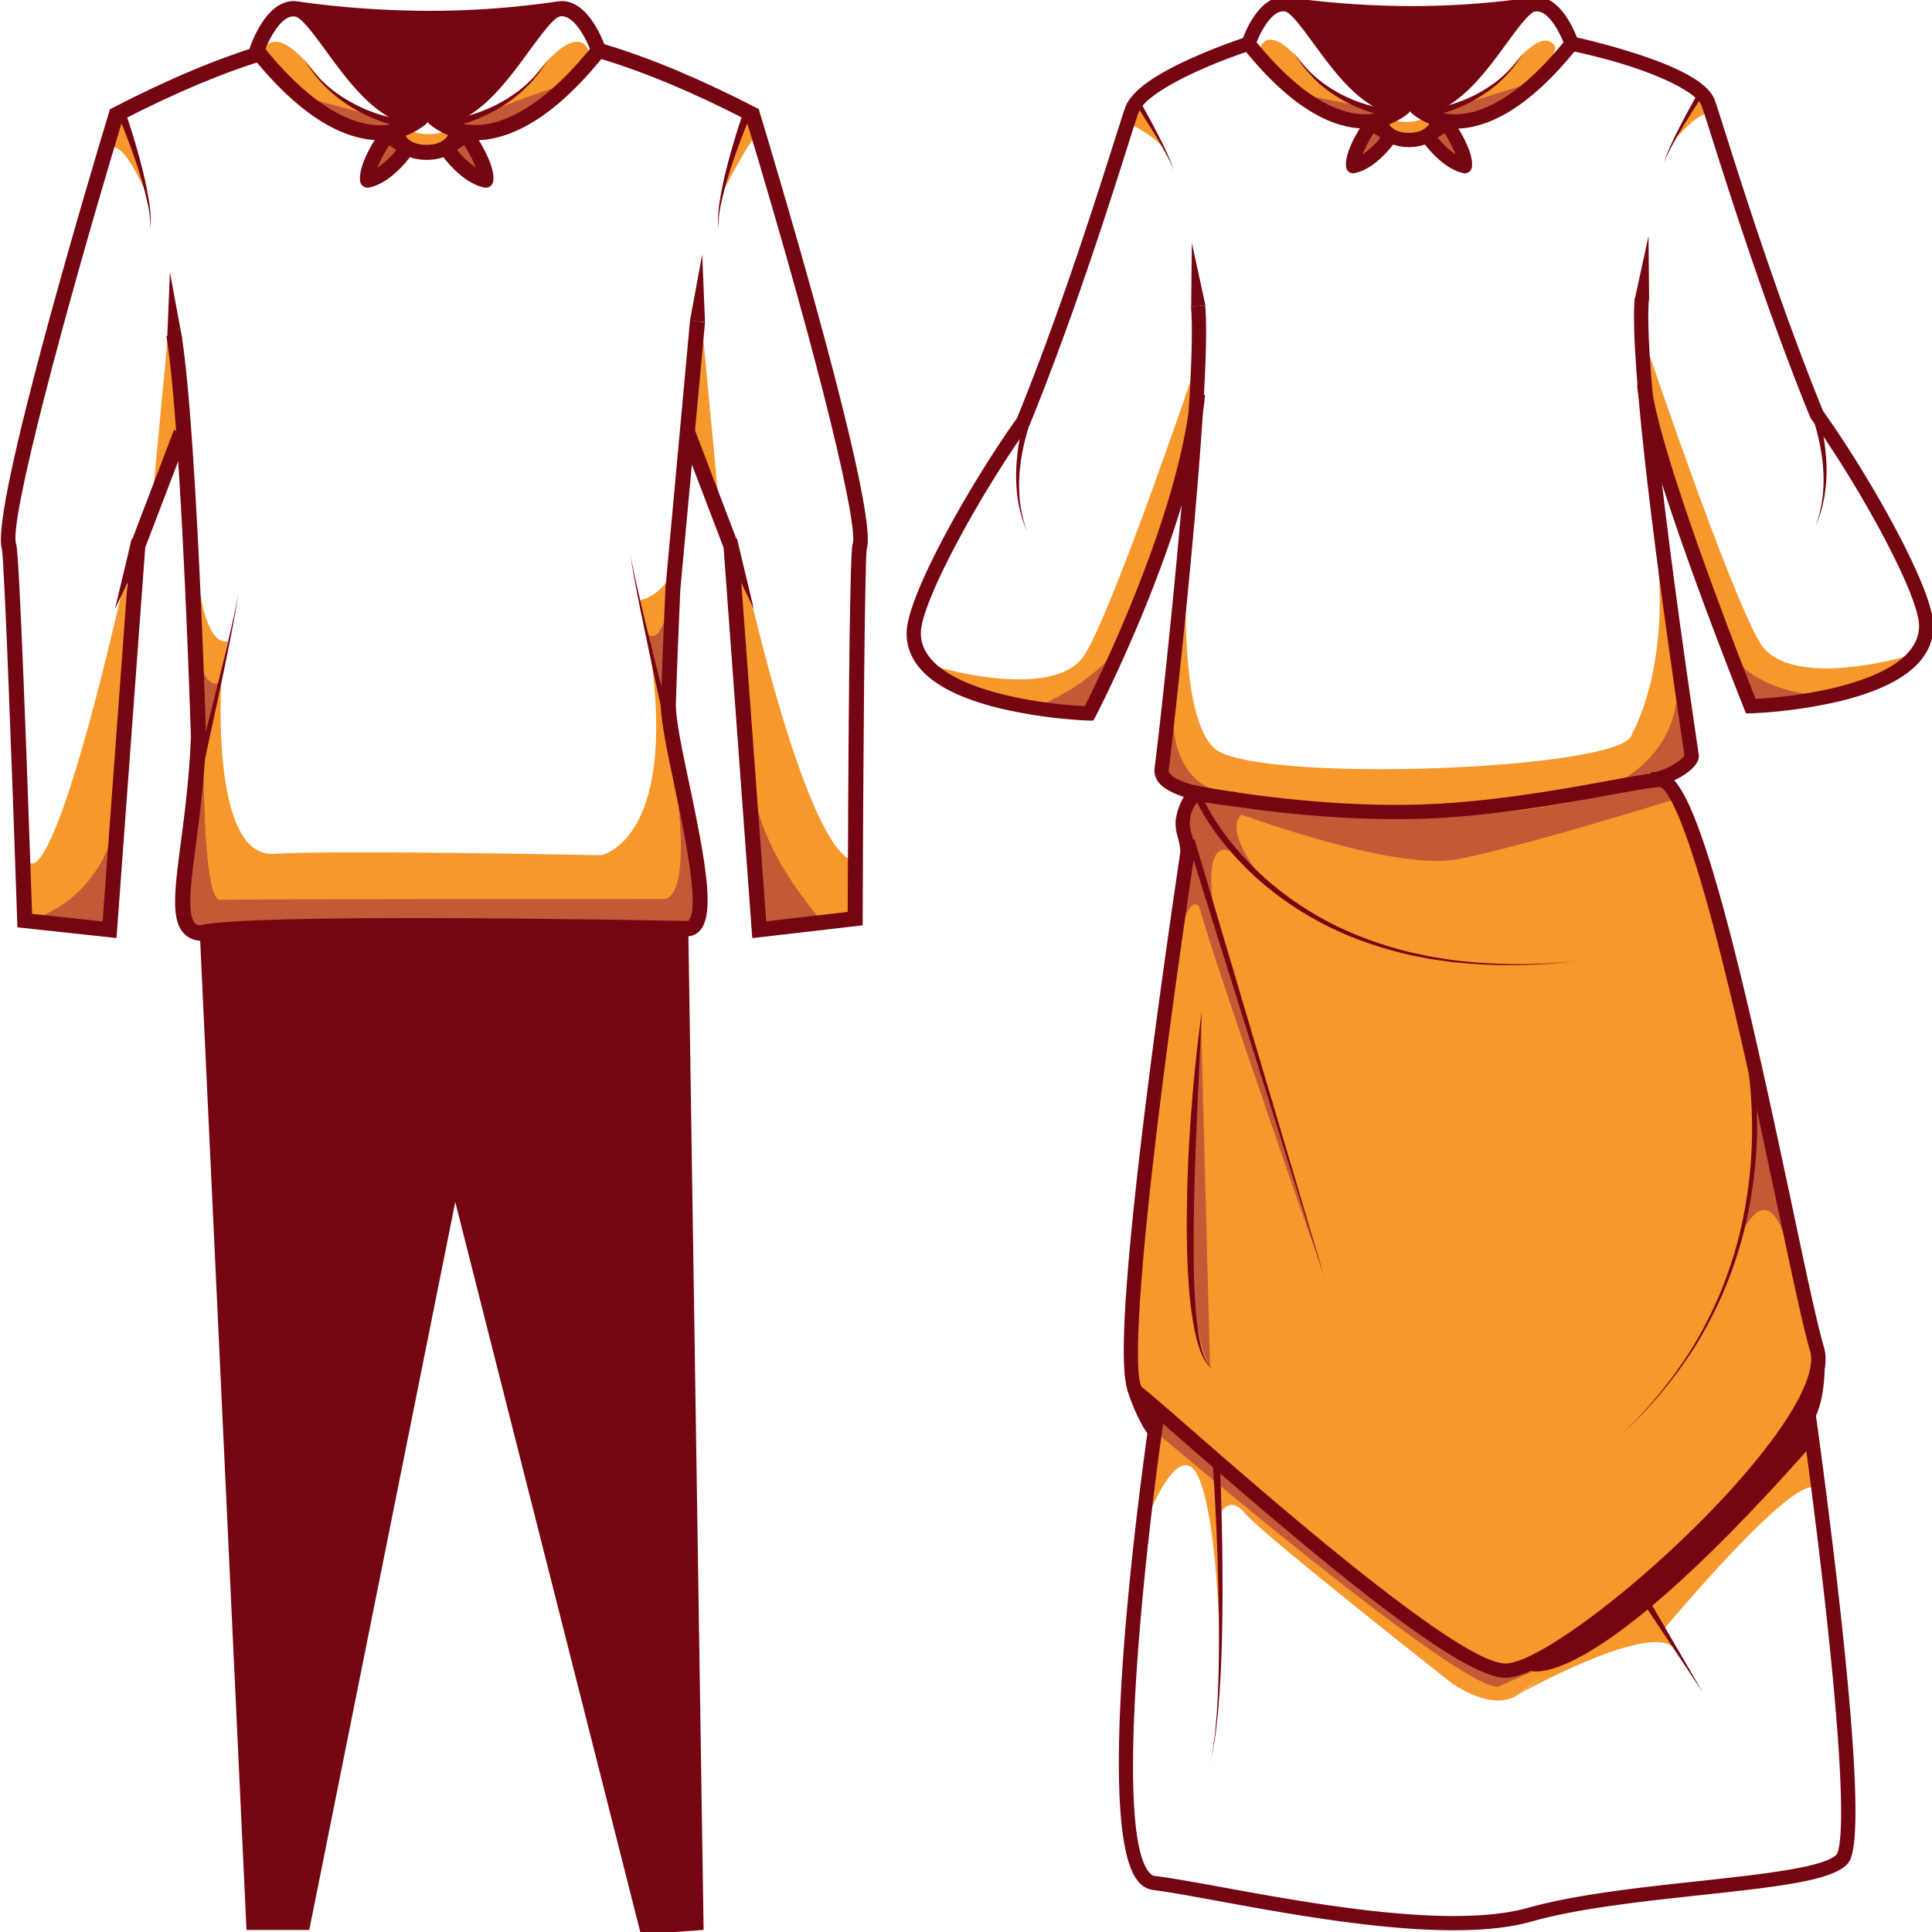 <svg xmlns="http://www.w3.org/2000/svg" viewBox="0 0 700 700">
  <title>Artboard 3 copy 9</title>
  <g id="Midtones">
    <path d="M10.77,312.37s8,14,35-105l1,33-8,97-31-3Z" fill="#f7982d"/>
    <path d="M309.27,311.37s-14.5,6.5-41.5-112.5c-1,33,1,41.5,1,41.5l8,97,31-3Z" fill="#f7982d"/>
    <path d="M71.77,210.37c2,14.43,5.38,22.84,10.75,22L73.77,271.7Z" fill="#f7982d"/>
    <path d="M231.52,217.62c6.16-1.45,10.58-6.06,13.58-13.25l-3.33,55.33Z" fill="#f7982d"/>
    <path d="M80.27,245.37s-4.5,65.5,19,64,118.5.5,118.5.5,27.5-5,18-72.5c8.5,35.5,17.5,79,17.5,79s5,20-6,21-174.5,0-174.5,0-6.5,7-6-22.5S80.27,245.37,80.27,245.37Z" fill="#f7982d"/>
    <polygon points="60.77 122.37 55.27 180.37 66.28 156.37 60.77 122.37" fill="#f7982d"/>
    <polygon points="254.78 122.37 260.27 180.37 249.28 156.37 254.78 122.37" fill="#f7982d"/>
    <path d="M261.77,69.7s10-19.33,11.67-19.67c-1.67-6.33-3.33-9-3.33-9Z" fill="#f7982d"/>
    <path d="M39.44,53c5.13-.55,9.21,8,13.33,16.33l-8.33-28Z" fill="#f7982d"/>
    <path d="M95.77,18s4-12,22,13c7.33,6.33,25.67,13.67,25.67,13.67l-8,4.67S98.77,33.7,95.77,18Z" fill="#f7982d"/>
    <path d="M213.11,18s-4-12-22,13c-7.33,6.33-25.67,13.67-25.67,13.67l8,4.67S210.11,33.7,213.11,18Z" fill="#f7982d"/>
    <path d="M147.77,47a18.65,18.65,0,0,0,14.33.33c8-3,2,3.67,2,3.67s1,3.67-8.67,3.67S142.44,50,147.77,47Z" fill="#f7982d"/>
    <polygon points="135.11 65.7 147.78 53.7 140.44 49.37 135.11 65.7" fill="#f7982d"/>
    <path d="M162.77,55l12,8.67-5-15S161.44,52.7,162.77,55Z" fill="#f7982d"/>
    <path d="M456.77,16.88s3.48-10.45,19.15,11.32c6.38,5.51,22.34,11.9,22.34,11.9l-7,4.06S459.39,30.51,456.77,16.88Z" fill="#f7982d"/>
    <path d="M563.58,17.21S560.1,6.76,544.43,28.53C538,34,522.09,40.42,522.09,40.42l7,4.06S561,30.85,563.58,17.21Z" fill="#f7982d"/>
    <path d="M503,42.79a16.23,16.23,0,0,0,12.48.29c7-2.61,1.74,3.19,1.74,3.19s.87,3.19-7.54,3.19S498.4,45.4,503,42.79Z" fill="#f7982d"/>
    <polygon points="492.01 59.04 503.04 48.59 496.66 44.82 492.01 59.04" fill="#f7982d"/>
    <path d="M518.76,51.42,529.21,59,524.86,45.9S517.6,49.39,518.76,51.42Z" fill="#f7982d"/>
    <path d="M339.77,241.7s42.67,12.67,53.33-4.67,40-104,40-104V161.7l-37.33,96S348.44,257,339.77,241.7Z" fill="#f7982d"/>
    <path d="M691.11,237.7s-42.67,12.67-53.33-4.67-40-104-40-104V157.7l37.33,96S682.44,253,691.11,237.7Z" fill="#f7982d"/>
    <path d="M429.77,211.37s-2.32,49.56,10.5,60c15.56,12.67,150.1,7.63,151-5.5,0,0,14-23,9-66.5,8,45,13,75.5,13,75.5s-8,9-17.5,9-86.5,21-157.5,4c-16.5-3.5-19-2.5-16-22S429.77,211.37,429.77,211.37Z" fill="#f7982d"/>
    <path d="M605.77,51.87s10-12.5,14-10.5l-3-7.5Z" fill="#f7982d"/>
    <path d="M409.27,44.87s11,5,13,10.5l-10.5-18Z" fill="#f7982d"/>
    <path d="M438.27,287.87s-11.5-.5-8.5,10.5-2,17-2,17-22,169-17,185,123,102,123,102,15,5,20,1,104-74,105-106-17.33-76-17.33-76-19.67-129-37.67-137S438.27,287.87,438.27,287.87Z" fill="#f7982d"/>
    <path d="M416.44,548.37s.59-1.5,1.58-3.61c3.35-7.15,11.27-21.4,16.42-9.05,6.67,16,7.33,57.33,7.33,57.33l-.67-65.33-23.33-16Z" fill="#f7982d"/>
    <path d="M441.77,549s3.33-8,9.33-.67,74.67,61.33,74.67,61.33,15.33,11.33,24.67,4,30-18.67,30-18.67L441.11,527.7Z" fill="#f7982d"/>
    <path d="M550.44,613.7s46.33-25.83,55.83-16.83l-9-16.5Z" fill="#f7982d"/>
    <path d="M602.77,590.37s50-60,55.5-50.5l-4-23-57,63.5Z" fill="#f7982d"/>
  </g>
  <g id="Darker_Mids" data-name="Darker Mids">
    <path d="M13.77,332.37s26-8,29.33-41.33l-4,44.67Z" fill="#c45937"/>
    <path d="M273.11,286.37l2,51.33,23.33-3.33S276.44,311,273.11,286.37Z" fill="#c45937"/>
    <path d="M233.77,229c3,3.15,5.46,1.09,7.33-5.33L240.44,255Z" fill="#c45937"/>
    <path d="M72.11,238.37c1.54,6.77,3.89,10.5,7.67,9l-7,25.67Z" fill="#c45937"/>
    <path d="M73.77,269.7s-.67,56.67,6,56.33,161-.33,161-.33,10.33,1.33,3.67-45l9,48.33s.33,9-7.33,9.67-175,0-175,0-6.67-1-4.67-15.67S73.77,269.7,73.77,269.7Z" fill="#c45937"/>
    <path d="M167.77,44s37.33-14.67,36.33-12.67c-19,15.33-29.33,16.33-29.33,16.33S165.77,50.7,167.77,44Z" fill="#c45937"/>
    <path d="M143.11,44l-35-9.33s20.67,14,25.33,13.67S143.11,44,143.11,44Z" fill="#c45937"/>
    <polygon points="139.44 49.7 133.78 64.7 148.11 53.7 139.44 49.7" fill="#c45937"/>
    <polygon points="161.78 54.04 174.78 65.04 170.44 47.7 161.78 54.04" fill="#c45937"/>
    <path d="M440.44,334.37s-6-30.67,5.33-26l-12-20s-6,8.67-6,12S440.44,334.37,440.44,334.37Z" fill="#c45937"/>
    <path d="M424.44,356.37s4-34,10-28c6,22,45.33,134,45.33,134l-48-156.67Z" fill="#c45937"/>
    <path d="M458.27,319.37s-23.5-27,.5-26.5l-25-4.5S448.77,313.87,458.27,319.37Z" fill="#c45937"/>
    <path d="M630.44,448.37S641.11,421,649.11,457l-11.33-64.67S635.11,437,630.44,448.37Z" fill="#c45937"/>
    <path d="M438.44,495.7c-9.53-17.49-8-67.81-3.33-127.33" fill="#c45937"/>
    <path d="M419.77,519.7S531.11,614.37,543.11,611l12-5.33-12-.67L520.44,593.7,415.11,507Z" fill="#c45937"/>
    <path d="M444.77,293.37s59.5,22.44,83,18,78-21.44,78-21.44l-4-8C516.85,311.15,429.47,284.85,444.77,293.37Z" fill="#c45937"/>
    <path d="M425.11,259.37S423.44,284,444.77,287.7l-22.67-4S418.44,266.7,425.11,259.37Z" fill="#c45937"/>
    <path d="M581.44,285.7s26.33-9.33,26.33-37l5,27.67Z" fill="#c45937"/>
    <path d="M377.27,255.37s22-9,30.5-25l-12.5,28.5Z" fill="#c45937"/>
    <path d="M626.27,236.37l8.5,19.5,32.5-4S640.77,254.87,626.27,236.37Z" fill="#c45937"/>
    <polygon points="495.77 46.87 490.77 58.37 505.27 50.37 495.77 46.87" fill="#c45937"/>
    <polygon points="516.77 50.37 529.77 60.37 525.27 44.87 516.77 50.37" fill="#c45937"/>
    <path d="M521.27,40.37l34-10.5S539.27,49.37,521.27,40.37Z" fill="#c45937"/>
    <path d="M500.27,39.87l-30.5-6S492.27,50.37,500.27,39.87Z" fill="#c45937"/>
  </g>
  <g id="Main">
    <polygon points="249.38 336.46 254.93 699.25 232.2 700.87 164.95 435.5 112.05 699.25 89.31 699.25 72.4 338.08 249.38 336.46" fill="#750511"/>
    <path d="M72.66,340.86l-.55-.06a8.5,8.5,0,0,1-6-3.18c-4.14-5.24-2.73-16-.6-32.28,1.38-10.53,3.09-23.64,3.66-38.39-.12-3.82-3.58-113.34-8.89-145.2l5.4-.9c5.44,32.63,8.82,141.41,9,146v.19c-.58,15-2.31,28.31-3.71,39-1.81,13.83-3.23,24.75-.52,28.18a2.85,2.85,0,0,0,1.86,1.06c19.16-4.65,167.44-1.77,176.94-1.58a.91.91,0,0,0,.45-.39c3.76-5.27-1.7-31.23-5.31-48.41-.83-4-1.64-7.82-2.35-11.4-2.06-10.4-2.8-16.06-2.54-19.53,0,0,.52-16.81,1.62-41.06L250,116.2l5.45.5-8.93,96.61c-1.09,24.08-1.61,40.8-1.61,41-.28,3.79,1.16,11.7,2.45,18.17.71,3.57,1.51,7.4,2.34,11.34,5.77,27.48,9.2,46,4.4,52.72a6.21,6.21,0,0,1-4.36,2.66l-.2,0h-.2c-55.45-1.12-163.62-2.25-176.14,1.51Z" fill="#750511"/>
    <g>
      <g>
        <path d="M272.56,339.89,262.15,198.1l5.46-.4,10,136.1,29.53-3.4c.17-49.67.61-130.38,1.78-133.3,2.18-5.45-10.59-61.15-38.54-153.72-19.76-10.14-37.12-17.38-53-22.13L218.91,16c16.52,4.93,34.51,12.47,55,23l1,.53.33,1.11c7.29,24.12,43.23,144.45,38.81,158.19-.79,5.29-1.32,82.82-1.49,134v2.43ZM314,199.13h0Z" fill="#750511"/>
        <rect x="254.3" y="155.32" width="5.47" height="44.03" transform="translate(-46.33 103.29) rotate(-20.89)" fill="#750511"/>
        <path d="M271.3,43.33c-2.62,6.33-5,12.81-7.08,19.37q-1.57,4.92-2.71,10a40.12,40.12,0,0,0-1.22,10.23,40.44,40.44,0,0,1,.55-10.36c.54-3.43,1.23-6.83,2.07-10.2,1.65-6.75,3.61-13.39,5.85-20Z" fill="#750511"/>
      </g>
      <polygon points="267.04 195.17 273.12 220.69 261.87 196.98 267.04 195.17" fill="#750511"/>
    </g>
    <g>
      <g>
        <path d="M42.21,339.87,6.31,336l-.08-2.37C4.49,282.09,1.59,204,.7,198.92-3.79,185.34,32.2,64.84,39.5,40.7l.33-1.11,1-.53c20.5-10.57,38.49-18.11,55-23l1.57,5.24c-15.91,4.75-33.26,12-53,22.13C23.48,112.69,2.94,189.82,5.86,197.11c1.15,2.89,4.07,84.05,5.76,134l25.56,2.76,10-136.12,5.46.4ZM.73,199l.05.15Z" fill="#750511"/>
        <rect x="35.72" y="174.6" width="44.03" height="5.47" transform="translate(-128.53 168.04) rotate(-69.11)" fill="#750511"/>
        <path d="M46,42.35c2.23,6.6,4.2,13.24,5.85,20,.83,3.37,1.53,6.77,2.07,10.2a40.44,40.44,0,0,1,.55,10.36,40.12,40.12,0,0,0-1.22-10.23q-1.14-5-2.71-10c-2.07-6.56-4.46-13-7.08-19.37Z" fill="#750511"/>
      </g>
      <polygon points="52.9 196.98 41.65 220.69 47.73 195.17 52.9 196.98" fill="#750511"/>
    </g>
    <polygon points="249.98 116.25 254.43 92.13 255.43 116.64 249.98 116.25" fill="#750511"/>
    <polygon points="60.56 123.14 61.57 98.63 66.02 122.75 60.56 123.14" fill="#750511"/>
    <path d="M545.46,607.9c-16.4,0-66.33-41.63-117.85-86.62-8.59-7.5-14.8-12.92-17.07-14.62-2-1.53-4.13-5.07-3.11-27.85.59-13.16,2.19-31.39,4.75-54.18,4.71-41.86,11.67-90.24,15.4-115.35.24-1.58-.3-3.74-.81-5.82a16.94,16.94,0,0,1-.8-6.3c1.27-8.4,5.59-11.65,6.08-12l.91-.64,1.09.22c.39.08,39.91,7.94,80.07,6.76,25.63-.75,51.71-5.52,69-8.68,9.2-1.68,15.29-2.8,18.32-2.8,5.27,0,11.94,6.86,25,56.59,8.2,31.27,16.46,70.15,23.1,101.39,5,23.69,9,42.4,11.28,50,2.44,8.15-2.5,20.58-14.69,37C619,561.39,562.55,607.9,545.46,607.9ZM413.72,502.58c2.48,1.88,8.71,7.31,17.29,14.8,29.25,25.54,97.73,85.34,114.45,85.34,14.34,0,68.6-43.37,96.49-80.86,10.85-14.58,15.78-26.08,13.88-32.39-2.33-7.78-6.33-26.58-11.39-50.39-6.58-31-14.77-69.49-22.88-100.54-13.12-50.18-19.08-53.24-20.15-53.34-2.56,0-9.1,1.2-17.38,2.71-17.42,3.19-43.73,8-69.76,8.76-36.64,1.07-72.67-5.25-79.93-6.61a11.77,11.77,0,0,0-2.55,12.15c.61,2.45,1.3,5.23.91,7.83C412.75,444.27,410,497.61,413.72,502.58Z" fill="#750511"/>
    <path d="M526.74,699.37c-27.54,0-60.91-6.11-85.28-10.58-9.75-1.79-18.18-3.33-23.61-4a8.55,8.55,0,0,1-5.83-3.6C395,659,416,517,416.92,511l5.12.76c-6.05,40.5-18.91,149.34-5.92,166.33,1.12,1.47,2,1.57,2.33,1.61,5.6.66,14.1,2.22,23.94,4,33.29,6.1,83.59,15.31,111.32,7.52,17.17-4.82,40.75-7.38,61.56-9.63,22.33-2.42,45.42-4.92,50.06-9.56,1.21-1.37,4.57-11.58-3.41-85.22-4.31-39.74-9.85-78.68-9.91-79.06l5.12-.73c.06.39,5.65,39.68,10,79.65,8.88,82,4,86.92,1.88,89-5.64,5.64-23.88,7.87-53.16,11-20.61,2.23-44,4.77-60.72,9.47C547.08,698.46,537.34,699.37,526.74,699.37Z" fill="#750511"/>
    <path d="M631.09,363.1a140.6,140.6,0,0,1,4.2,21.21,175.65,175.65,0,0,1,1.39,21.49,165.44,165.44,0,0,1-5.41,42.59,159.88,159.88,0,0,1-7.06,20.29,155.84,155.84,0,0,1-9.94,19,157.82,157.82,0,0,1-27.52,32.71,157.5,157.5,0,0,0,27-33.05,155.08,155.08,0,0,0,9.6-19.06,158.72,158.72,0,0,0,6.7-20.24,163.83,163.83,0,0,0,4.73-42.24,173.5,173.5,0,0,0-1.7-21.21,138.61,138.61,0,0,0-4.42-20.71Z" fill="#750511"/>
    <polygon points="432.79 304.06 479.76 462.57 430.31 304.82 432.79 304.06" fill="#750511"/>
    <path d="M435.52,288.54A81.85,81.85,0,0,0,445.89,305a108.47,108.47,0,0,0,13.56,14.16A116.75,116.75,0,0,0,493,339.36a143,143,0,0,0,18.84,5.87c3.23.63,6.43,1.45,9.7,1.88l4.89.77,4.92.53a195.44,195.44,0,0,0,39.56-.17,195.71,195.71,0,0,1-39.62.81l-4.95-.45-4.92-.69c-3.3-.38-6.53-1.15-9.79-1.74a144.08,144.08,0,0,1-19.09-5.61,118.37,118.37,0,0,1-34.38-19.94,110.56,110.56,0,0,1-14.06-14.22,83.82,83.82,0,0,1-11-16.86Z" fill="#750511"/>
    <path d="M435.43,366.52l-1.51,32.75c-.47,10.91-.94,21.81-1.19,32.72q-.24,8.18-.26,16.35c0,5.45,0,10.9.21,16.34s.51,10.87,1.22,16.26a56.94,56.94,0,0,0,1.52,8,23.17,23.17,0,0,0,1.41,3.79,7.93,7.93,0,0,0,2.49,3.15,8.12,8.12,0,0,1-2.83-3,23.2,23.2,0,0,1-1.72-3.77,57.85,57.85,0,0,1-2.12-8,141.7,141.7,0,0,1-2-16.35c-.77-10.95-.76-21.92-.52-32.86s.88-21.87,1.77-32.78S433.92,377.35,435.43,366.52Z" fill="#750511"/>
    <path d="M441.9,528.1q1.24,28.24,1,56.47c-.11,9.41-.38,18.82-1,28.22l-.54,7c-.2,2.34-.51,4.68-.76,7-.11,1.17-.29,2.34-.49,3.49l-.57,3.48a30.35,30.35,0,0,1-.74,3.45L438,640.7l.77-3.44a30.26,30.26,0,0,0,.66-3.46l.49-3.49c.18-1.16.33-2.32.41-3.5.2-2.34.45-4.68.6-7l.38-7c.36-9.39.41-18.79.31-28.18q-.42-28.18-2.33-56.31Z" fill="#750511"/>
    <polygon points="595.17 575.78 616.92 613.11 592.98 577.15 595.17 575.78" fill="#750511"/>
    <path d="M408.06,501c-.52,2.67,7.45,21.66,10.13,19.83,1.92-1.31,1.29-11.21-1.29-13.36S408.06,501,408.06,501Z" fill="#750511"/>
    <path d="M661.11,492.61s.65,14.55-4.2,22.31C656.91,514.92,649.47,511,661.11,492.61Z" fill="#750511"/>
    <path d="M553.77,605.13s20,11.64,100.88-79.54c-1.29-12.93-.07-18.21-.07-18.21C658.49,502.78,613,570.72,553.77,605.13Z" fill="#750511"/>
    <path d="M137.71,50.8a30.82,30.82,0,0,1-3.29-.18C120.65,49.15,106,38.84,90.94,20a2.73,2.73,0,0,1-.46-2.57C91.12,15.5,97-1.15,107.85.52,112.34,1.21,116.56,7,122.4,15c8.19,11.22,18.39,25.17,30.17,25.17A2.74,2.74,0,0,1,154.29,45,25.88,25.88,0,0,1,137.71,50.8Zm-41.53-33c17.15,21,30.55,26.54,38.83,27.43a22.14,22.14,0,0,0,9.77-1c-10.83-4.1-19.53-16-26.79-25.95-3.88-5.32-8.72-11.93-11-12.28C102.2,5.2,97.92,13.38,96.18,17.76Z" fill="#750511"/>
    <path d="M172.22,50.8A25.88,25.88,0,0,1,155.63,45a2.74,2.74,0,0,1,1.72-4.86c11.78,0,22-14,30.17-25.17C193.36,7,197.58,1.21,202.08.52c10.85-1.67,16.74,15,17.37,16.88A2.73,2.73,0,0,1,219,20C203.9,38.84,189.27,49.15,175.5,50.63A30.8,30.8,0,0,1,172.22,50.8Zm-7.07-6.65a22.12,22.12,0,0,0,9.77,1c8.28-.89,21.68-6.4,38.83-27.43C212,13.38,207.7,5.2,202.91,5.93c-2.25.35-7.08,7-11,12.28C184.68,28.15,176,40.06,165.15,44.16Z" fill="#750511"/>
    <path d="M154.62,57.93c-9.38,0-12.87-5.65-13.41-8.64l5.37-1c.1.43,1.15,4.19,8,4.19s8.16-4.2,8.27-4.68l5.35,1.12C167.62,52,164,57.93,154.62,57.93Z" fill="#750511"/>
    <path d="M133.19,68a2.73,2.73,0,0,1-2.71-2.4c-.78-6.21,6.15-16.36,7.55-18.33a2.74,2.74,0,0,1,3.73-.71l7.29,4.79a2.73,2.73,0,0,1,.78,3.79c-.3.45-7.33,11-16.09,12.8A2.73,2.73,0,0,1,133.19,68ZM141,52.59a49.66,49.66,0,0,0-4.24,8.14,31.65,31.65,0,0,0,6.85-6.43Z" fill="#750511"/>
    <path d="M176,68a2.73,2.73,0,0,1-.55-.06c-8.76-1.8-15.8-12.35-16.09-12.8a2.73,2.73,0,0,1,.78-3.79l7.3-4.79a2.74,2.74,0,0,1,3.73.71c1.4,2,8.32,12.12,7.55,18.33A2.73,2.73,0,0,1,176,68ZM165.57,54.3a31.68,31.68,0,0,0,6.85,6.43,49.6,49.6,0,0,0-4.25-8.14Z" fill="#750511"/>
    <path d="M155.52,9.38A350.25,350.25,0,0,1,107,5.93l.85-5.4a344.52,344.52,0,0,0,47.66,3.39A317.94,317.94,0,0,0,202,.53l.9,5.4A323.63,323.63,0,0,1,155.52,9.38Z" fill="#750511"/>
    <path d="M163,43.24a49.44,49.44,0,0,0,10.32-2.49,52.74,52.74,0,0,0,9.74-4.57c1.58-.88,3-2,4.51-3a51.92,51.92,0,0,0,4.12-3.52,49.7,49.7,0,0,0,7-8.31,50.07,50.07,0,0,1-6.55,8.79,52.65,52.65,0,0,1-4,3.84c-1.45,1.13-2.85,2.35-4.41,3.34a54.42,54.42,0,0,1-9.73,5.33A51.45,51.45,0,0,1,163.33,46Z" fill="#750511"/>
    <path d="M145.57,46a51.45,51.45,0,0,1-10.74-3.3,54.42,54.42,0,0,1-9.73-5.33c-1.56-1-3-2.21-4.41-3.34a52.65,52.65,0,0,1-4-3.84,50.07,50.07,0,0,1-6.55-8.79,49.7,49.7,0,0,0,7,8.31,51.92,51.92,0,0,0,4.12,3.52c1.49,1,2.93,2.11,4.51,3a52.74,52.74,0,0,0,9.74,4.57,49.44,49.44,0,0,0,10.32,2.49Z" fill="#750511"/>
    <path d="M244.24,277.77q-4.27-19.17-8.37-38.36-2-9.6-4-19.22L230,210.55c-.56-3.22-1.22-6.43-1.52-9.7.41,3.25,1.19,6.43,1.86,9.63l2.21,9.56q2.27,9.54,4.66,19.06,4.75,19,9.7,38Z" fill="#750511"/>
    <path d="M67.81,291.49q4.93-19,9.7-38,2.38-9.52,4.66-19.06l2.21-9.56c.67-3.2,1.45-6.38,1.86-9.63-.3,3.26-1,6.47-1.52,9.7l-1.88,9.64q-1.93,9.62-4,19.22-4.08,19.2-8.37,38.36Z" fill="#750511"/>
    <path d="M598.12,285l-.07-5.17c4.9-.07,11.29-4.43,12.27-6l-.52-3.55C600.7,209,590.28,131,592.28,108l5.15.45c-1.52,17.51,4.69,74.73,17.49,161.11.3,2,.5,3.39.6,4.08l0,.37C615.55,279.1,604.18,285,598.12,285Zm12.3-11.31h0Z" fill="#750511"/>
    <path d="M632.62,258.5l-.67-1.68c-1.48-3.69-36.21-90.66-38.8-117.23l5.15-.5c2.33,23.86,32.83,101.62,37.79,114.12,18.09-.86,59.22-6.92,59.22-26.44,0-11.24-21.43-50.3-39.18-75.15l-.18-.25-.11-.28C640,112.16,626.6,69.89,620.17,49.57c-1.87-5.91-3.22-10.19-3.76-11.58-1.54-4-15.8-12.91-47.55-19.66l1.08-5.06c.11,0,11.51,2.46,23.3,6.31,16.67,5.44,25.83,10.86,28,16.56.59,1.54,1.89,5.65,3.86,11.87,6.39,20.2,19.68,62.19,35.4,100.85,16.75,23.51,40,64.35,40,77.91,0,12.61-11.35,21.78-33.74,27.25a175.53,175.53,0,0,1-32.3,4.44Z" fill="#750511"/>
    <polygon points="431.59 111.12 431.82 88.01 436.74 110.59 431.59 111.12" fill="#750511"/>
    <polygon points="592.36 108.17 597.28 85.58 597.51 108.69 592.36 108.17" fill="#750511"/>
    <path d="M447.89,292.15c-2.28-.16-22.42-1.72-28-8.59a6.82,6.82,0,0,1-1.56-5.35c1.57-11,15.73-137.82,13.19-167.13l5.15-.45c2.67,30.7-12.33,162.07-13.22,168.31a1.65,1.65,0,0,0,.46,1.37c3.13,3.87,16.58,6.15,24.31,6.68Z" fill="#750511"/>
    <path d="M396.16,261.08l-1.63,0a175.53,175.53,0,0,1-32.3-4.44c-22.39-5.47-33.74-14.64-33.74-27.25,0-13.55,23.22-54.4,40-77.91,15.72-38.65,29-80.64,35.4-100.85,2-6.22,3.27-10.33,3.86-11.87,2.14-5.6,10-11.41,24.15-17.75a211.12,211.12,0,0,1,19.7-7.64l1.58,4.92c-14.14,4.55-37.66,14.63-40.6,22.31-.53,1.4-1.89,5.67-3.76,11.58-6.43,20.32-19.8,62.59-35.66,101.52L373,154l-.18.25c-17.75,24.85-39.18,63.9-39.18,75.15,0,19.6,41.4,25.63,59.4,26.45,5.06-10,34.36-69.72,38.42-113.25l5.15.48c-2.37,25.37-13.05,55.74-21.6,76.75-9.23,22.7-18,39.69-18.12,39.86Z" fill="#750511"/>
    <path d="M375.11,148.25a71.69,71.69,0,0,0-3.59,10.67,74.72,74.72,0,0,0-2,11.17,57.09,57.09,0,0,0,0,11.37,47.46,47.46,0,0,0,2.6,11.11,47.79,47.79,0,0,1-3.24-11,58,58,0,0,1-.68-11.54,76.32,76.32,0,0,1,1.36-11.52,73.58,73.58,0,0,1,3.11-11.26Z" fill="#750511"/>
    <path d="M657.28,145.29a73.58,73.58,0,0,1,3.11,11.26,76.3,76.3,0,0,1,1.36,11.52,58,58,0,0,1-.68,11.54,47.79,47.79,0,0,1-3.24,11,47.46,47.46,0,0,0,2.6-11.11,57.07,57.07,0,0,0,0-11.37,74.7,74.7,0,0,0-2-11.17,71.69,71.69,0,0,0-3.59-10.67Z" fill="#750511"/>
    <path d="M494.56,46.56a29.15,29.15,0,0,1-3.11-.17c-13-1.4-26.85-11.15-41.12-29A2.59,2.59,0,0,1,449.9,15c.6-1.8,6.19-17.54,16.43-16,4.25.65,8.24,6.11,13.76,13.67,7.75,10.61,17.39,23.8,28.53,23.8a2.59,2.59,0,0,1,1.63,4.59A24.47,24.47,0,0,1,494.56,46.56ZM455.29,15.32C471.51,35.2,484.18,40.41,492,41.25a20.93,20.93,0,0,0,9.24-1C491,36.4,482.78,25.14,475.91,15.74c-3.67-5-8.24-11.28-10.37-11.61C461,3.44,456.94,11.17,455.29,15.32Z" fill="#750511"/>
    <path d="M527.19,46.56a24.47,24.47,0,0,1-15.68-5.48,2.59,2.59,0,0,1,1.63-4.59c11.14,0,20.78-13.2,28.53-23.8,5.52-7.56,9.51-13,13.76-13.67,10.28-1.58,15.83,14.16,16.43,16a2.59,2.59,0,0,1-.43,2.43c-14.27,17.83-28.1,27.58-41.12,29A29.13,29.13,0,0,1,527.19,46.56Zm-6.68-6.29a20.91,20.91,0,0,0,9.24,1c7.83-.84,20.5-6,36.72-25.93-1.65-4.14-5.71-11.88-10.25-11.19-2.12.33-6.69,6.58-10.37,11.61C539,25.14,530.75,36.4,520.51,40.28Z" fill="#750511"/>
    <path d="M510.55,53.3c-8.87,0-12.17-5.34-12.68-8.17l5.08-1c.09.41,1.08,4,7.6,4s7.71-4,7.82-4.43l5.06,1.06C522.85,47.71,519.39,53.3,510.55,53.3Z" fill="#750511"/>
    <path d="M490.29,62.79a2.59,2.59,0,0,1-2.57-2.27c-.73-5.87,5.82-15.47,7.14-17.34a2.59,2.59,0,0,1,3.53-.67l6.9,4.53a2.59,2.59,0,0,1,.74,3.59c-.28.42-6.93,10.4-15.22,12.1A2.58,2.58,0,0,1,490.29,62.79Zm7.41-14.54a47,47,0,0,0-4,7.69,29.92,29.92,0,0,0,6.48-6.08Z" fill="#750511"/>
    <path d="M530.78,62.79a2.58,2.58,0,0,1-.52-.05C522,61,515.32,51.06,515,50.63a2.59,2.59,0,0,1,.74-3.59l6.9-4.53a2.59,2.59,0,0,1,3.53.67c1.32,1.86,7.87,11.46,7.14,17.34a2.59,2.59,0,0,1-2.57,2.27Zm-9.87-12.92a30,30,0,0,0,6.48,6.08,46.9,46.9,0,0,0-4-7.7Z" fill="#750511"/>
    <path d="M511.41,7.39a331.19,331.19,0,0,1-45.88-3.26L466.34-1a325.78,325.78,0,0,0,45.07,3.2,300.64,300.64,0,0,0,44-3.2l.85,5.1A306,306,0,0,1,511.41,7.39Z" fill="#750511"/>
    <path d="M518.48,39.41a46.75,46.75,0,0,0,9.76-2.36,49.87,49.87,0,0,0,9.21-4.33c1.49-.83,2.85-1.86,4.26-2.83a49.1,49.1,0,0,0,3.9-3.33,47,47,0,0,0,6.65-7.86A47.34,47.34,0,0,1,546.07,27a49.79,49.79,0,0,1-3.75,3.63c-1.37,1.07-2.7,2.22-4.17,3.16a51.46,51.46,0,0,1-9.2,5A48.65,48.65,0,0,1,518.79,42Z" fill="#750511"/>
    <path d="M502,42a48.65,48.65,0,0,1-10.16-3.12,51.46,51.46,0,0,1-9.2-5c-1.47-.94-2.8-2.09-4.17-3.16A49.79,49.79,0,0,1,474.71,27a47.34,47.34,0,0,1-6.19-8.31,47,47,0,0,0,6.65,7.86,49.1,49.1,0,0,0,3.9,3.33c1.41,1,2.77,2,4.26,2.83a49.87,49.87,0,0,0,9.21,4.33,46.75,46.75,0,0,0,9.76,2.36Z" fill="#750511"/>
    <path d="M104.95,3.23S111.1.95,125,25.34c24.62,18.46,19.11,17.55,27.56,17.55S169.23,39,169.23,39,201.14,2.77,205.7,2.77A571.11,571.11,0,0,1,104.95,3.23Z" fill="#750511"/>
    <path d="M464.23,1.57s5.82-2.16,19,20.91c23.28,17.46,18.07,16.6,26.06,16.6S525,35.41,525,35.41,555.19,1.14,559.5,1.14A540,540,0,0,1,464.23,1.57Z" fill="#750511"/>
    <path d="M412.93,36.49c2.33,4.14,4.59,8.29,6.75,12.51,1.08,2.11,2.13,4.23,3.12,6.38q.75,1.61,1.4,3.27c.2.56.44,1.1.59,1.68.08.29.17.57.24.86l.11.88L425,61.2c-.09-.28-.2-.56-.3-.83-.18-.56-.46-1.08-.69-1.62q-.75-1.6-1.61-3.15c-1.12-2.07-2.31-4.11-3.53-6.13-2.43-4-5-8-7.55-12Z" fill="#750511"/>
    <path d="M616.89,34.61c-2.58,3.94-5.12,7.93-7.55,12-1.22,2-2.41,4.06-3.53,6.13q-.85,1.55-1.61,3.15c-.23.54-.51,1.06-.69,1.62-.1.28-.21.55-.3.83l-.17.87.11-.88c.07-.29.16-.57.24-.86.15-.58.39-1.12.59-1.68q.65-1.65,1.4-3.27c1-2.16,2-4.28,3.12-6.38,2.16-4.22,4.42-8.37,6.75-12.51Z" fill="#750511"/>
  </g>
</svg>
